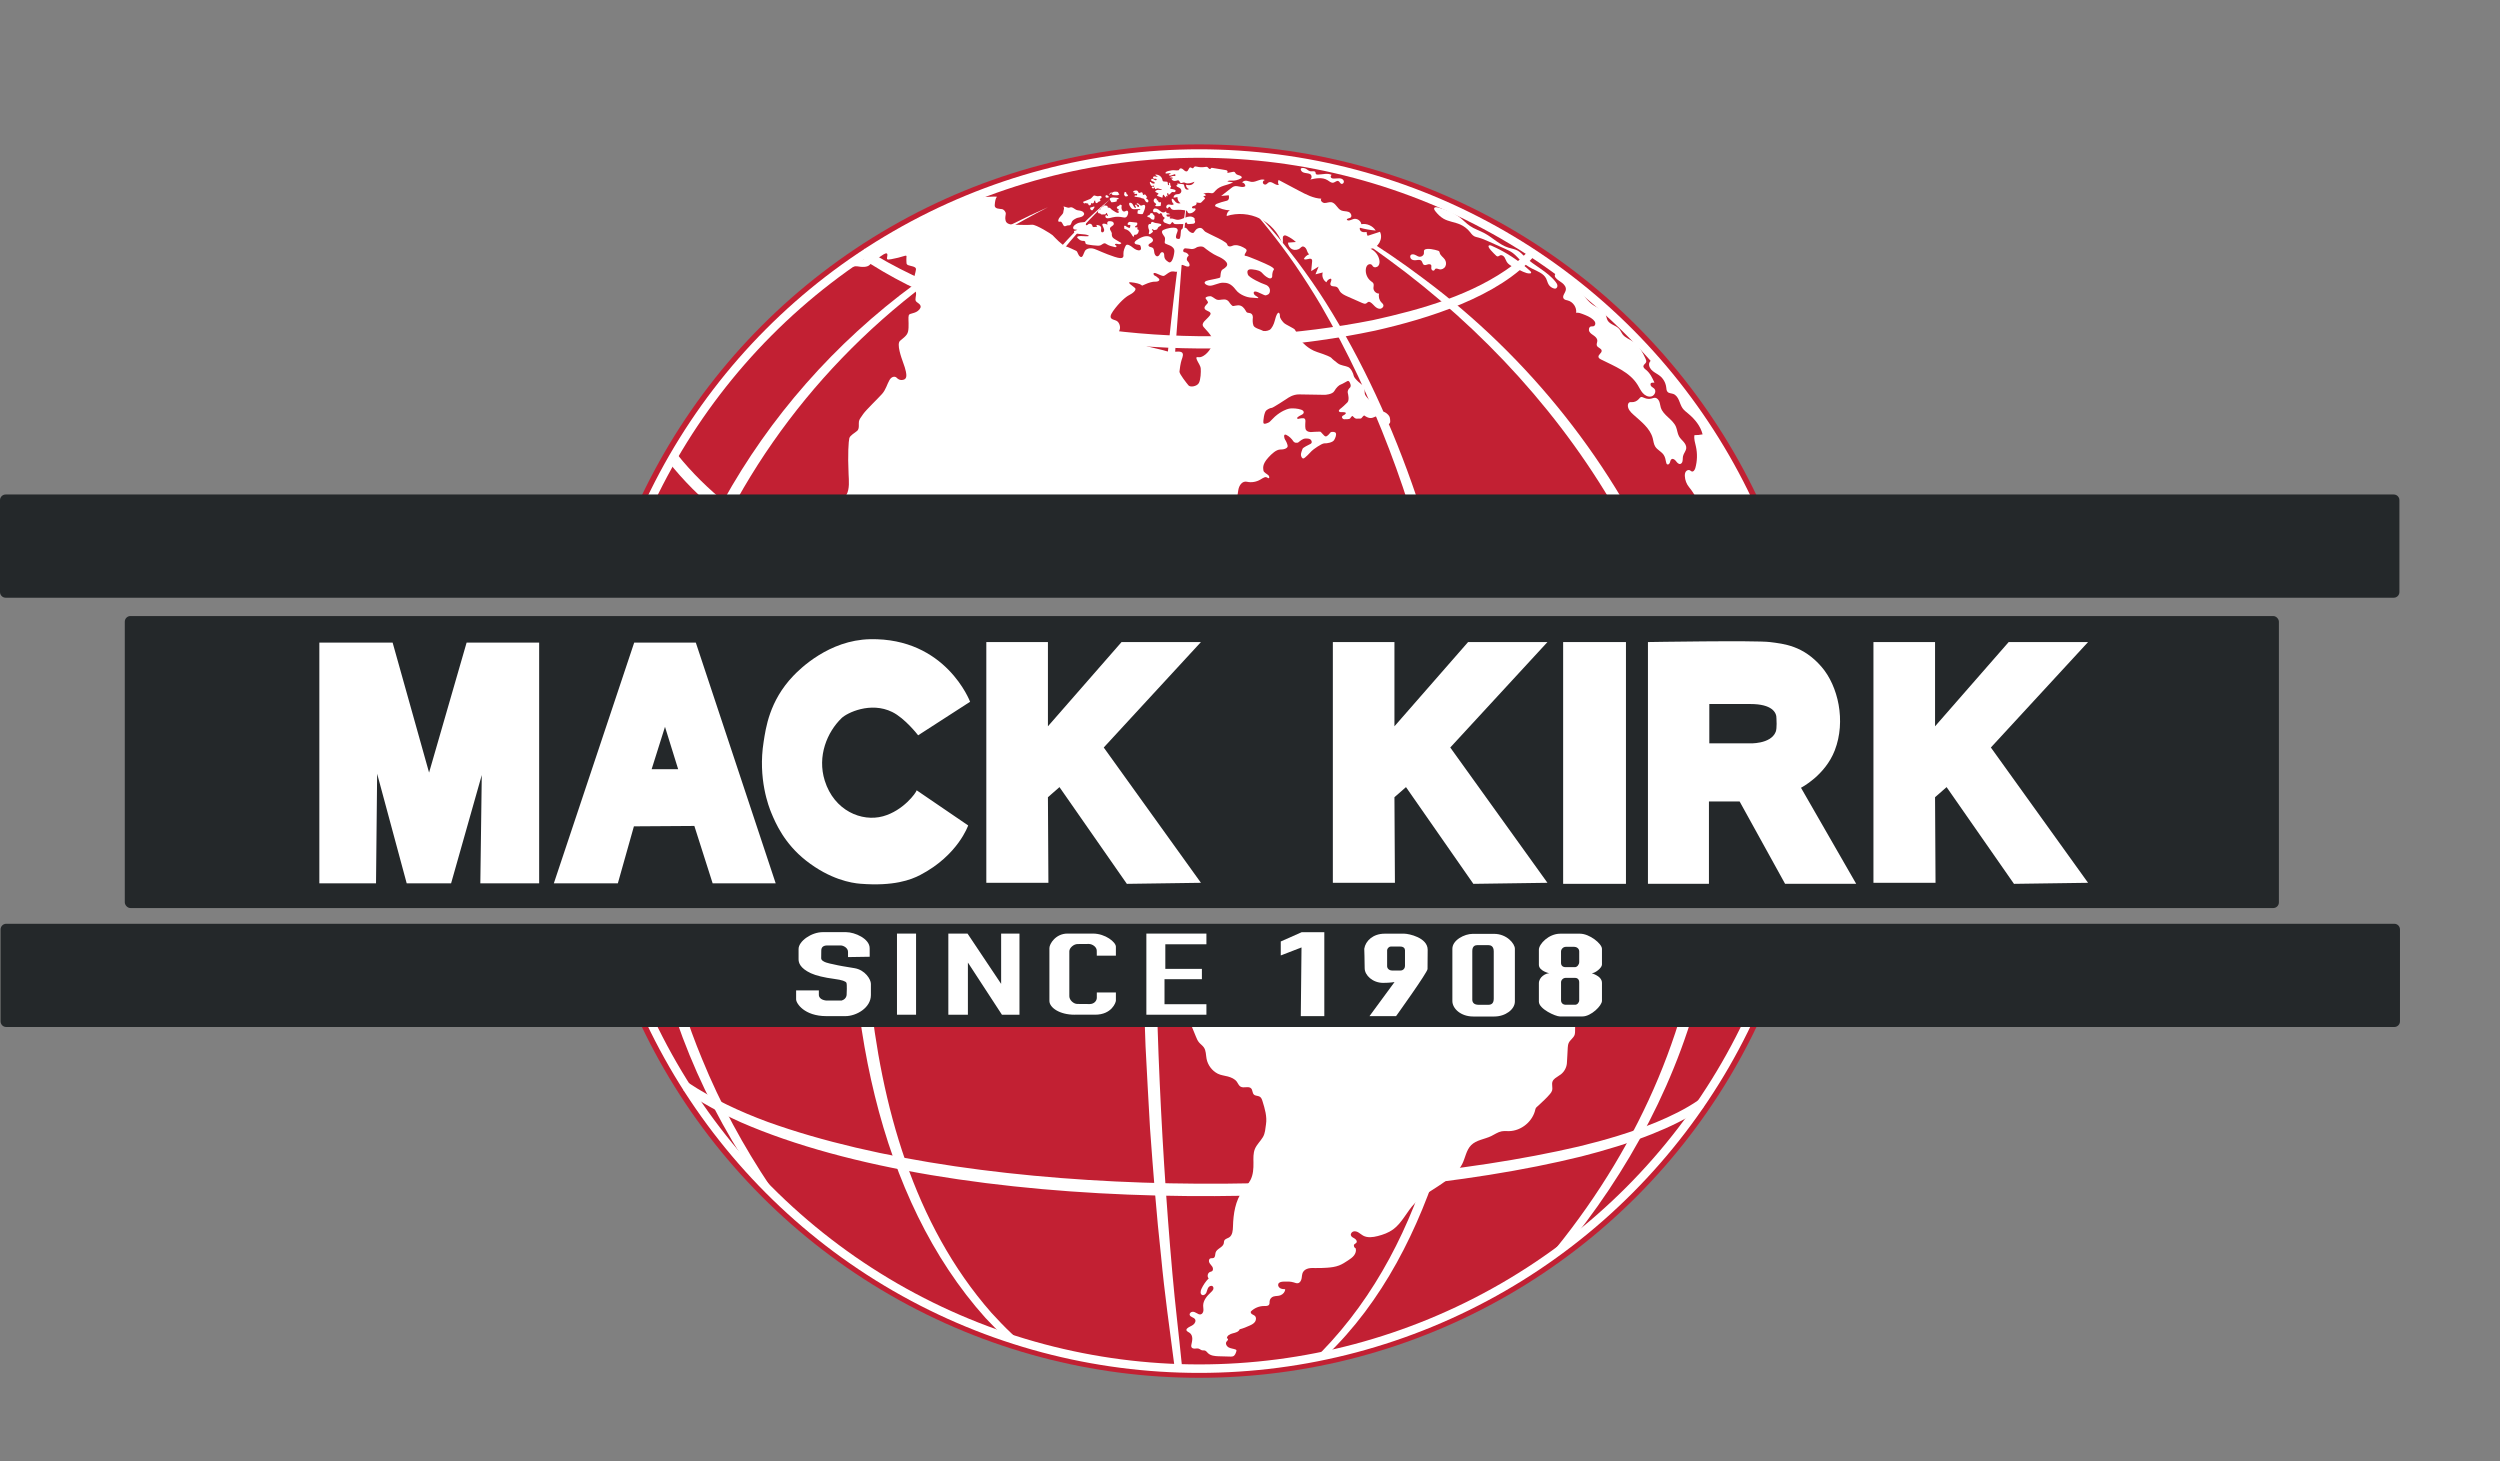 <?xml version="1.0" encoding="UTF-8"?>
<svg id="Layer_1" data-name="Layer 1" xmlns="http://www.w3.org/2000/svg" xmlns:xlink="http://www.w3.org/1999/xlink" viewBox="0 0 1768.52 1033.53">
  <rect x="0" y="0" width="1768.52" height="1033.53" fill="#808080" stroke="none"/>
  <defs>
    <style>
      .cls-1 {
        fill: #24282a;
      }

      .cls-2 {
        fill: #fff;
      }

      .cls-3, .cls-4 {
        fill: none;
      }

      .cls-4 {
        stroke: #fff;
        stroke-miterlimit: 10;
        stroke-width: 6px;
      }

      .cls-5 {
        clip-path: url(#clippath);
      }

      .cls-6 {
        fill: #c22033;
      }
    </style>
    <clipPath id="clippath">
      <path class="cls-3" d="M11.93,0v1033.53h1756.6V0H11.93ZM1392.69,684.61H303.66v-292.4h1089.03v292.4Z"/>
    </clipPath>
  </defs>
  <g class="cls-5">
    <g id="Globe">
      <ellipse class="cls-6" cx="848.32" cy="538.41" rx="436.92" ry="436.26"/>
      <circle class="cls-4" cx="848.32" cy="538.41" r="429.79"/>
      <path class="cls-2" d="M540.84,842.22c-175.79-246.94-72.33-575.39,200.76-695.77-22.94,11.8-45.15,24.89-66.3,39.61-6.83,4.66-14.21,10.06-20.79,15.12-169.46,127.83-240.34,349.36-157.88,547.92,12.89,31.64,29.33,61.81,48.35,90.27l-4.14,2.85h0Z"/>
      <path class="cls-2" d="M1100.51,883.28c123.02-152.14,142.13-344.33,46.42-515.72-40.36-72.51-97.83-135.09-164.73-184.02-22.38-16.47-45.89-31.29-70.24-44.71,33.4,16.23,65.24,35.79,94.89,58.17,149.84,111.27,242.56,305.47,198.29,491.65-16.52,73.03-52.85,140.66-100.59,197.91,0,0-4.03-3.29-4.03-3.29h0Z"/>
      <path class="cls-2" d="M716.2,947.51c-2.18,1.55-2.65,1.2-3.01.74l-1.27-1.19c-4.92-4.42-10.2-9.88-14.76-14.7-152.06-169.56-102.45-530.46,15.89-708.53,10.11-15.32,21.06-30.27,33.06-44.16,11.98-13.95,24.99-27.01,39.11-38.7-40.11,37.71-70.16,84.37-94.16,133.49-61.92,130.71-89.15,281.3-76.01,425.38,8.24,81.66,31.09,165.98,86.24,228.79,4.36,4.77,9.48,10.19,14.21,14.6,0,0,1.22,1.18,1.22,1.18.47.33.83.77-.52,3.11h0Z"/>
      <path class="cls-2" d="M830.78,966.16c-3.31-25.58-7.02-51.52-9.41-77.24-3.2-28.77-5.73-61.63-7.82-90.46-1.03-17.41-2.26-40.88-3.18-58.28-1.32-34.85-2.4-75.3-2.67-110.21-.57-129.51,5.37-259.49,19.22-388.27,2.03-20.06,5.06-44.32,7.55-64.36,1.35-10.16,3.96-28.65,5.33-38.51-12.08,146.05-21.36,292.77-22.58,439.34-.42,55.06.28,113.08,2.35,168.1,2.02,51.42,5.25,103.56,9.82,154.86,1.88,21.47,4.53,42.87,6.65,64.33,0,0-5.26.69-5.26.69h0Z"/>
      <path class="cls-2" d="M934.71,956.43c77.35-79.43,98.67-197.46,102.94-304.5,3.57-148.65-28.15-306.42-103.14-435.8-5.63-9.53-12.24-19.86-18.49-28.99-11.78-16.95-24.65-33.2-38.8-48.3,14.97,14.28,28.51,30.19,41,46.72,6.66,8.93,13.72,19.04,19.66,28.5,102.97,163.66,137.66,416.94,82.27,602.29-16.35,52.94-41.89,104.62-82.45,143.2,0,0-3-3.11-3-3.11h0Z"/>
      <path class="cls-2" d="M1085.82,180.51c-24.99,29.48-76.21,45.04-113.01,53.37-106.85,22.65-231.92,16.61-330.79-32.38-11.71-5.92-23.17-12.55-34.03-19.92,0,0,3.7-5.65,3.7-5.65,10.87,6.81,22.18,13.08,33.77,18.58,99.01,46.36,219.38,52.99,325.76,31.95,34.39-7.58,70.98-17.88,99.43-39.2,3.98-3.1,7.72-6.49,10.95-10.26l4.23,3.51h0Z"/>
      <path class="cls-2" d="M1205,783.41c-11.29,7.89-23.74,13.8-36.45,18.88-16.24,6.45-33.02,11.51-49.89,15.8-160.43,39.65-442.34,42.1-594.36-24.08-14.18-6.39-27.99-13.77-40.83-22.73l3.59-5.21c17.36,11.45,36.51,20.4,56.07,27.6,154.21,55.46,414.09,54.59,573.78,17.35,18.56-4.49,36.85-9.89,54.51-17.04,10.34-4.31,20.82-9.33,30.02-15.66,0,0,3.57,5.09,3.57,5.09h0Z"/>
      <path class="cls-2" d="M1241.62,358.22c-4.79,3.65-10.79,7.89-15.8,11.21-6.89,4.43-14.93,9.27-22.17,13.11-175.78,92.64-533.77,108.94-694.58-19.47-13.38-10.87-25.72-23.1-36.43-36.7l6.36-5c10.38,12.99,22.35,24.71,35.37,35.14,6.22,5.12,13.57,10.21,20.25,14.73,164.34,108.08,507.84,93.78,676.42-1.51,0,0,2.72-1.57,2.72-1.57l2.67-1.66,5.33-3.32,5.2-3.49c3.79-2.46,6.69-4.79,10.18-7.29,0,0,4.49,5.83,4.49,5.83h0Z"/>
      <path class="cls-2" d="M1278.81,580.94c-19.33,29.69-65.32,47.13-97.98,57.93-184.03,57.4-531.51,61.11-700.23-37.46-24.73-14.87-47.87-33.46-64.15-57.56,0,0,4.55-3.14,4.55-3.14,16.35,22.81,39.07,40.48,63.31,54.4,152.14,84.25,413.62,86.3,583.86,61.86,55.81-8.82,112.24-19.88,163.37-44.58,8.34-4.22,16.46-8.94,23.98-14.47,7.48-5.5,14.35-11.89,19.37-19.49l3.92,2.51h0Z"/>
      <g>
        <path class="cls-2" d="M782.4,139.73c.08.05.17.06.26.07.45.05.91.09,1.36-.08.18-.07.39-.23.38-.47,0-.16-.1-.28-.21-.36-.14-.11-.3-.19-.46-.22-.07-.17-.14-.34-.29-.36-.26-.35-.73-.32-1.09-.1-.15.09-.31.24-.35.45-.04.18.02.35.07.51.07.22.16.47.33.57Z"/>
        <path class="cls-2" d="M926.83,123.2c1.33.78,1.31,3.06-.03,3.82,4.11-.93,8.73-1.79,12.31.45,1.32.83,2.65,2.1,4.17,1.75,1.23-.28,2.33-1.63,3.5-1.14.89.37,1.15,1.63,2.06,1.96.9.33,1.9-.62,1.84-1.58-.05-.96-.86-1.74-1.77-2.05-.9-.32-1.89-.26-2.84-.21-.63.04-1.26.07-1.89.11-.88.05-1.86.06-2.5-.55s-.31-2.02.56-1.93c-2.94-1.64-6.56-.4-9.93-.31-.57.02-1.24-.07-1.5-.57-.17-.33-.09-.73-.22-1.07-.41-1.15-2.11-.61-3.32-.69-1.13-.07-2.07-.86-2.99-1.53-1.22-.9-5.22-1.67-3.85.99,1.15,2.23,4.65,1.52,6.39,2.55Z"/>
        <path class="cls-2" d="M998.63,183.52c1,.66,2.3.64,3.49.48,1.16-.16,2.52-.39,3.36.43.81.79.77,2.28,1.74,2.87.82.49,1.85.05,2.76-.24s2.18-.26,2.5.64c.1.27.08.58.06.87-.06.73-.12,1.5.22,2.14.34.64,1.28,1.02,1.82.54.29-.25.39-.67.66-.94.71-.73,1.9-.09,2.88.17,1.66.44,3.53-.5,4.33-2.02.8-1.52.58-3.47-.37-4.9-1.11-1.65-3.13-2.74-3.62-4.67-.09-.37-.13-.77-.37-1.07-.22-.27-.56-.4-.88-.5-1.86-.62-7.94-2.19-9.58-.51-.67.69-.08,2.19-.49,3.08-.54,1.15-1.77,1.87-3.04,1.72-.87-.1-1.65-.58-2.41-1.01-1.17-.65-2.8-1.14-3.71-.16-.81.88-.34,2.43.66,3.09Z"/>
        <path class="cls-2" d="M1021.13,154.7c3.63,2.08,8.01,2.43,11.84,4.11,2.57,1.13,4.87,2.87,6.66,5.03.94,1.13,1.77,2.41,3.04,3.16.94.56,2.04.77,3.09,1.04,2.6.67,5.07,1.78,7.53,2.87,3.72,1.66,7.44,3.33,11.16,4.99,1.96.88,3.94,1.76,5.67,3.04,1.97,1.46,3.55,3.37,5.3,5.08,2.51,2.45,5.39,4.51,8.53,6.08,3.67,1.84,8.01,3.32,9.84,6.99.64,1.29.91,2.76,1.62,4.01.81,1.43,2.21,2.52,3.79,2.95.4.11.82.18,1.22.08.9-.23,1.4-1.28,1.29-2.21s-.66-1.73-1.23-2.47c-5.8-7.46-15.08-11.31-21.88-17.87-1.6-1.55-3.1-3.27-5.06-4.33-2.02-1.09-4.35-1.39-6.54-2.08-6.23-1.97-10.96-7-16.7-10.11-3.4-1.84-7.17-3.01-10.37-5.17-2.67-1.8-4.85-4.23-7.4-6.2-4.34-3.34-9.71-5.4-14.96-6.83-2.83-.77-4.11.22-2.07,2.73,1.6,1.97,3.41,3.82,5.62,5.09Z"/>
        <path class="cls-2" d="M1055.27,173.89c-.54-.24-1.14-.48-1.72-.33-2.42.65,3.57,6,4.32,6.82.46.5,1.01,1.04,1.68,1,.62-.04,1.09-.54,1.67-.76,1.15-.43,2.42.39,3.09,1.42.67,1.03.98,2.25,1.63,3.29.98,1.55,2.63,2.52,4.24,3.38,2.4,1.29,4.85,2.48,7.35,3.56,1.53.66,3.15,1.3,4.81,1.16.24-.02.51-.07.67-.25.38-.41-.05-1.05-.47-1.43-8.04-7.39-17.3-13.45-27.28-17.86Z"/>
        <path class="cls-2" d="M750.2,156.78c1.01.07,1.4,1.6,2.04,2.57.88,1.35,1.85.37,2.79.15.93-.23,2.27.48,2.89-1.76.52-1.89,1.62-2.26,3.03-3.1,1.82-1.09,4.15-.54,5.6-2.36.2-.25.38-.57.39-.92,0-.34-.15-.63-.32-.89-.5-.79-1.1-.99-1.87-1.26-1.12-.39-2.42-.29-3.5-.8-1-.47-1.93-1.38-2.97-1.7-1.02-.32-1.65.36-2.7.24-.75-.09-3.58-1.25-3.25-.74.72,1.14.2,2,.04,2.79-.27,1.31.12,1.61-1.52,3.33-.7.73-1.15,1.29-1.74,2.17-.31.47-.68,1.63-.41,2.09.3.53.97.15,1.49.19Z"/>
        <path class="cls-2" d="M766.74,143.77c.06.07.12.15.2.17.13.04.27-.07.39-.14.78-.44,1.6.34,2.43.16,0,.44.18.86.46,1.1.35.3.85.29,1.21-.04.36-.33.55-.98.4-1.49.32.18.65.35,1.01.36.36.01.75-.18.94-.59.15-.32.16-.72.29-1.06s.54-.56.69-.26c.07.15.04.34.04.52-.02.82.71,1.45,1.31,1.12.41-.22.69-.77,1.1-.98.28-.15.6-.13.88-.28.28-.15.52-.61.35-.91-.15-.26-.56-.37-.44-.67.03-.09.11-.15.19-.19.37-.19.83-.26,1.02-.71.22-.5-.1-1.1-.51-1.25s-.85,0-1.28.1c-.73.15-1.47.1-2.17-.15-.55-.2-1.17-.5-1.67-.08-.81.67-1.54,1.9-2.44,2.26-1.58.64-3.17,1.28-4.75,1.93-.07.03-.15.06-.18.15-.06.13.03.28.11.38.15.18.29.37.44.55Z"/>
        <path class="cls-2" d="M772.35,148.78c.15.03.3.03.44-.06.12-.08.21-.22.29-.35.23-.36,1.68-1.95.99-2.24-.13-.05-.27-.03-.4,0-.47.12-.91.42-1.38.47-.19.02-.38,0-.57.05-.19.04-.38.16-.48.38-.11.27-.05.59.06.84.22.48.6.82,1.03.91Z"/>
        <path class="cls-2" d="M778.48,146.71c-.17.1-.15.42-.05.6.71,1.34-.72.5-1.23,1.12-.29.34-.44.84-.47,1.32-.02.33.01.68.19.91.39.51,1.18.09,1.6.55.11.12.18.29.3.39.13.1.29.11.45.11.77.02,1.54,0,2.32-.04.13,0,.26-.02.37-.09.2-.13.31-.43.45-.66.14-.23.42-.41.57-.22.27.63.55,1.26.82,1.9-.1.26-.4.25-.58.09s-.3-.41-.51-.49c-.33-.14-.72.25-.78.7-.07.45.13.89.41,1.14.28.24.64.32.98.35,1.27.11,2.56-.37,3.84-.66,2.38-.55,4.8-.49,7.13,0,.76.16,1.58.35,2.3-.11.64-.4,1.07-1.25,1.32-2.11.25-.84.29-1.96-.29-2.36-.66-.46-1.47.37-2.24.5-.79.12-1.52-.57-1.82-1.48-.3-.91-.24-2-.03-3-.47.02-.94-.21-1.26-.63-.04.47-.39.83-.74,1.01-.35.18-.73.26-1.05.53s-.55.83-.36,1.22c.15.31.47.37.75.46.28.09.58.36.53.73-.07.47-.57.54-.93.49.21.56.77.82,1.24.58.02.36-.19.72-.46.89-.26.16-.56.17-.84.12-.59-.11-1.13-.45-1.66-.78-.54-.34-1.08-.68-1.63-1.02-.32-.2-.64-.4-.92-.68-.23-.23-.43-.51-.67-.72-.44-.39-1-.54-1.55-.49-.11.01-.22.03-.31-.05-.16-.14-.09-.48-.14-.73-.08-.44-.51-.56-.86-.6-.75-.09-1.5-.18-2.25-.27.2.05.32.35.24.6-.07.25-.33.39-.51.29-.07-.04-.13-.11-.21-.11-.14.02-.19.26-.26.43-.21.53-.8.44-1.22.26Z"/>
        <path class="cls-2" d="M790.22,141.03c.24-.09.5,0,.74-.1.24-.09.46-.5.29-.72-.06-.08-.16-.11-.26-.13-.71-.14-6.02-1.14-5.95.84,0,.18.09.34.17.48.26.46.51.92.77,1.37.05.09.1.18.17.24.11.1.26.1.4.1,1.02-.02,2.04-.27,3.05-.52.12-.03.25-.07.33-.18.2-.27.03-.67.04-1.03,0-.07.01-.14.04-.2.04-.08.12-.13.19-.15Z"/>
        <path class="cls-2" d="M786.45,136.86c-.03.4.18.75.44.93.26.18.57.22.87.25.67.07,1.34.1,2.02.11.78,0,1.68-.1,2.18-.92-.29.1-.54-.2-.69-.51s-.25-.69-.49-.88c-.15-.12-.34-.15-.53-.17-1.19-.16-2.5-.28-3.51.66-.02.02-.58-.14-.68-.12-.25.04-.5.17-.71.38-.31.3-.69.78-.95,1.14.36.09.71-.26,1-.53.31-.29.73-.55,1.04-.32Z"/>
        <path class="cls-2" d="M802.1,136.17c.34.07.7.08,1.05.03-.33.23-.69.5-.83.95.64.27,1.39-.21,2.04.02.03.01.06.02.08.06.02.04.01.1,0,.15-.06.31-.11.63-.17.94-.54.02-1.14-.25-1.59.19-.06.06-.12.14-.13.23-.05.27.22.41.42.44,1.06.16,2.12.32,3.17.49.28.04.56.09.82.21.19.09.36.23.54.31.56.26,1.25.09,1.75.5.25.21.42.54.6.86.4.74.89,1.49,1.6,1.61.25.04.53-.01.73-.24.28-.33.29-.91.1-1.3-.19-.39-.52-.61-.86-.76-.17-.08-.36-.15-.48-.33-.12-.17-.15-.49,0-.65.17-.19.49-.13.55-.4.03-.14-.04-.27-.12-.34s-.19-.11-.28-.18c-.24-.19-.32-.58-.48-.87-.31-.55-.98-.69-1.46-.3-.05.04-.11.09-.17.12-.21.1-.42-.13-.5-.39-.08-.26-.08-.56-.16-.82-.1-.35-.35-.61-.64-.67-.37-.08-.75.14-1.12.3-.37.16-.81.26-1.09-.04-.18-.19-.26-.49-.39-.75-.5-1.02-1.37-.83-2.2-.71-.34.05-.69.1-.98.35-.16.14-.31.37-.27.6.04.26.27.36.47.4Z"/>
        <path class="cls-2" d="M795.74,138.61c.09.1.19.2.3.26.13.06.27.08.41.08.26,0,.52-.02.78-.08.16-.03.32-.08.46-.2s.24-.33.23-.53c-.02-.26-.22-.41-.4-.5s-.39-.15-.51-.35c-.14-.22-.12-.55-.2-.82-.1-.32-.33-.53-.58-.62-.22-.08-.6-.21-.72.14-.05.15-.01.37-.06.54-.05.18-.14.34-.19.52-.08.3-.04.62.06.89.1.27.26.49.43.68Z"/>
        <path class="cls-2" d="M799.22,145.67c.48.86,1.03,1.73,1.82,2.09.33.15.68.2,1.03.22,1.52.11,3.09-.21,4.59.05.03.16-.05.34-.16.44-.11.1-.24.14-.37.16-.27.05-.53.07-.8.05-.09,0-.18-.02-.26.03-.18.1-.24.4-.26.64l-.14,1.29c-.01.12-.02.24.02.34.05.1.15.14.24.16.89.26,1.82.38,2.75.36.29,0,.61-.05.81-.32.08-.1.13-.23.18-.36.12-.3.25-.61.37-.91.37-.91.74-1.83.96-2.8.16-.69.2-1.54-.21-1.96-.34-.35-.86-.27-1.3-.09-.44.18-.89.44-1.34.38-.55-.07-.96-.6-1.39-1.04s-.99-.81-1.51-.53c-.04.02-.08.05-.11.09-.13.16-.07.45.07.57.14.12.32.12.5.15.2.03.4.11.58.22.16.1.32.23.42.43s.13.46.06.69c-.11.31-.4.46-.65.41-.25-.05-.45-.26-.62-.5-.16-.24-.29-.51-.46-.74-.15-.21-.35-.39-.58-.4-.23-.01-.49.2-.52.49-.03.24.09.46.23.62s.29.29.38.5c.05.12.07.26.02.39-.03.08-.09.14-.16.18-.19.12-.42.1-.6-.01-.18-.11-.33-.3-.46-.49-.19-.27-.37-.56-.53-.87-.27-.52-.5-1.1-.86-1.52-.57-.68-2.56-1.32-2.17.57.08.39.26.71.44,1.03Z"/>
        <path class="cls-2" d="M817.84,140.42c-.63-.19-1.19,0-1.58.78-.3.6-.11,1.43.24,1.86.33.4.76.62,1.13.97.18.17.35.51.19.74-.14.2-.43.14-.54.37-.06.11-.04.26,0,.37.13.28.43.33.69.34.94.04,1.88,0,2.83-.11.09-.01.19-.03.25-.13.03-.05.04-.11.04-.17.08-.6.16-1.19.23-1.79.02-.16.04-.34-.05-.45-.06-.07-.14-.09-.23-.1-.32-.02-.64.06-.95.01-.31-.04-.64-.25-.72-.64-.03-.14-.02-.28-.06-.41-.08-.32-.41-.47-.65-.3-.03.03-.07.06-.11.07-.14.05-.24-.16-.24-.35,0-.18.06-.37.03-.55-.05-.3-.3-.43-.53-.5Z"/>
        <path class="cls-2" d="M789.18,172.51c.72-.16,1.44.12,2.16.21.72.1,1.6-.08,1.92-.78-1.48-.89-2.96-1.77-4.44-2.66-.61-.37-1.24-.75-1.69-1.33-.38-.5-.61-1.14-.63-1.79-.01-.39.05-.79,0-1.17-.19-1.29-1.6-2.31-1.25-3.57.37-1.32,2.39-1.54,2.65-2.88.14-.73-.36-1.45-.99-1.76s-1.36-.31-2.06-.31c-.37,0-.77.01-1.09.24-.66.47-.53,1.51-.32,2.32-.85-.59-1.89-.87-2.91-.79-.18.01-.38.05-.52.17-.36.3-.19.9,0,1.34.18.39.35.78.53,1.16.33.72.66,1.5.51,2.29-.15.79-1.02,1.47-1.67,1.07-.46-.29-.57-.95-.52-1.52.05-.57.21-1.15.1-1.71-.14-.72-.71-1.27-1.35-1.55-.64-.28-1.34-.34-2.04-.39.1.48.29.93.57,1.31-.71.06-1.41.12-2.12.19-.34.03-.72.05-.97-.19-.24-.23-.27-.61-.38-.93-.34-1.08-1.73-1.59-2.65-.99-.3.2-.55.49-.86.68-.31.19-.74.24-.99-.02-.24-.62.43-1.47-.02-1.93-.12-.13-.3-.18-.47-.21l-3.47.38c-1.42.23-2.79.86-3.93,1.8-.43.36-.85.78-1.04,1.32s-.1,1.23.34,1.56c.25.19.58.24.89.28,1.02.14,2.04.28,3.06.42-.31.62-1.12.69-1.76.53-.39-.1-.77-.25-1.17-.22-.4.03-.82.32-.86.74-.04.5.45.84.89,1.02,2.92,1.18,6.31.44,9.23,1.62.14.06.3.15.31.3.01.22-.25.32-.46.34-2.29.23-4.61-.39-6.88.04-.42.08-.95.39-.84.82.04.14.15.25.25.35.97.95,2.04,1.96,3.36,2.06.4.03.8-.02,1.2.05.39.07.8.3.92.7.08.26.04.54.1.8.17.72,1,.96,1.7,1.07,2.28.37,4.56.73,6.87.8.72.02,1.46.01,2.13-.27,1.09-.46,2.04-1.62,3.18-1.38.41.09.76.35,1.12.58,1.71,1.12,3.74,1.59,5.72,2.03.27.06.56.12.83.04.27-.08.51-.36.47-.65-.05-.33-.4-.48-.68-.63-.28-.15-.55-.51-.37-.78.08-.12.23-.18.36-.21Z"/>
        <path class="cls-2" d="M797.86,158.98c.19.18.46.13.71.11.28-.03.55-.01.82.04.08.01.17.04.21.12.06.1.04.23.02.36-.09.52-.18,1.05-.27,1.57-.81.03-1.61-.24-2.29-.75-.42-.31-.82-.73-1.32-.74-.16,0-.35.05-.45.23-.11.19-.08.43-.06.65.06.47.12.94.18,1.4,2.03.27,3.9,1.65,5.06,3.74.42.76.84,1.68,1.57,1.8.29-.35.09-1.09.42-1.37.16-.14.37-.09.56-.06.69.1,1.42-.32,1.9-1.02.48-.7.71-1.64.67-2.54-.34.19-.76.03-.93-.36-.18-.39-.1-.96.18-1.28l-1.91-.12c-.09-.3.11-.66.35-.83.23-.17.5-.23.73-.4.48-.36.69-1.22.44-1.82-.03-.08-.07-.15-.13-.19-.06-.04-.12-.05-.19-.05-1.54-.17-3.09-.33-4.63-.51-.44-.05-.78,0-1.17.34-.38.33-.98,1.2-.45,1.69Z"/>
        <path class="cls-2" d="M815.13,162.15c.21-.08.42.03.6.17.18.14.34.32.54.4.16.06.33.05.5.03.42-.04.84-.14,1.25-.29.21-.08.43-.17.59-.36.24-.27.34-.68.52-1,.41-.71,1.14-.91,1.76-1.29.2-.12.39-.27.5-.51.11-.24.1-.59-.07-.73-.05-.04-.12-.06-.18-.08-.81-.26-1.63-.45-2.46-.57-.82-.12-1.66-.17-2.42-.54-.34-.17-.68-.4-1.05-.43-.37-.03-.82.24-.91.72-.17.85-.22.78-.88.78-.32,0-.66.07-.89.41-.59.83-.19,2.49.11,3.3.14.39.33.77.34,1.21.01.55-.26,1.07-.32,1.62-.02.19-.01.41.1.54.05.06.12.09.2.11.34.09.7-.12,1.02-.34.37-.25.73-.52,1.08-.82.19-.16.38-.33.49-.59.11-.25.11-.6-.06-.76-.18-.17-.48-.09-.61-.32-.12-.22.05-.57.26-.65Z"/>
        <path class="cls-2" d="M811.65,153.15c.07.4.48.44.8.47.4.04.79.22,1.11.51.3.27.55.64.88.87.34.24.75.3,1.15.37.27.04.59.07.8-.18.16-.19.22-.48.26-.74.07-.42.14-.85.12-1.28-.02-.42-.16-.85-.43-1.07-.19-.15-.43-.21-.57-.43-.11-.17-.14-.42-.26-.6-.14-.21-.38-.26-.61-.3-.36-.06-.8-.08-1.12.24-.27.26-.34.73-.59,1.01-.25.27-.6.25-.91.33-.31.08-.68.4-.61.8Z"/>
        <path class="cls-2" d="M822.99,155.42c-.26.46-.11,1.16.22,1.56s.77.57,1.19.72c.7.26,1.39.51,2.09.77.53.2,1.13.38,1.59,0,.51-.42.8-1.46,1.39-1.32.35.08.54.56.81.87.45.52,1.11.54,1.71.53,1.7-.02,3.39-.04,5.09-.06.31,0,.64-.01.91-.2.25-.17.42-.48.65-.71s.55-.36.78-.15c.19.17.25.51.4.73.25.37.69.38,1.07.35.91-.06,1.81-.13,2.72-.19.44-.03.9-.07,1.28-.35.38-.28.65-.9.5-1.44-.1-.37-.39-.69-.34-1.07.02-.13.07-.25.09-.38.07-.44-.24-.81-.54-1.04-1.81-1.36-4.07-.92-6.06-.15-1.99.76-4,1.82-6.07,1.55-1.44-.19-2.83-1.02-4.27-.88-.19.02-.38.05-.56-.06-.17-.1-.29-.4-.18-.6.14-.25.58-.31.47-.59-.37-.17-.78-.11-1.17-.07-.39.04-.81.06-1.15-.19-.35-.25-.57-.85-.37-1.29.79-.02,1.58-.07,2.37-.15-.21-.45-.65-.62-1.05-.67-.4-.05-.82-.04-1.18-.28-.36-.24-.61-.88-.38-1.31-.73.65-1.63,1.08-2.52.9-1.16-.23-2.06-1.41-3.12-2.09-.82-.52-2.32-1.1-3.15-.36-.57.51-.84,1.76-.06,2.18.67.36,1.42-.08,2.1.17.64.23,1.14,1.01,1.8,1.12.17.03.35,0,.49-.11.12-.1.21-.25.33-.34.35-.27.81.04,1.05.48s.33.97.56,1.42c.22.44.57.78.95.94.11.04.22.08.31.18.2.24.07.7-.13.93-.21.23-.48.36-.65.65Z"/>
        <path class="cls-2" d="M814.44,131.38c.44.31,1.01.05,1.53-.05.2-.04.44-.02.51.21.09.27-.16.58-.39.61s-.45-.1-.67-.14c-.23-.05-.51.03-.61.31-.13.39.21.71.5.86.26.14.6.26.83,0,.16-.19.24-.56.45-.59.16-.02.27.18.31.37.04.19.04.41.13.58.14.26.44.27.68.17.24-.1.46-.3.71-.39.33-.13.68-.06,1.02.02.91.21,1.81.5,2.7.84-.78.5-1.65.1-2.5.06-.72-.04-1.45.21-2.09.7-.14.11-.3.27-.3.48,0,.2.14.33.27.42.43.32.9.55,1.39.69.28.08.63.25.58.62-.04.3-.31.44-.53.54-.22.1-.49.34-.44.63.04.2.21.29.37.35,1.09.41,2.19.8,3.29,1.18.29-.27.27-.8.31-1.24.04-.44.34-.99.64-.83.11.06.17.19.24.31.4.73.96,1.32,1.6,1.68.03-.46,0-.92-.07-1.36.3.19.59.38.89.57.16-.38.16-.85,0-1.2-.08-.18-.2-.34-.2-.56,0-.37.36-.57.65-.66.31.01.12.74.34,1,.06.07.15.1.24.11.9.07,1.46-1.5,2.35-1.79.34-.11.68-.03,1.01.03.33.06.7.09,1.01-.12s.54-.73.38-1.11c-.11-.25-.34-.36-.55-.44-.81-.31-1.64-.51-2.49-.61-.2-.02-.41-.05-.57-.19-.16-.15-.23-.47-.1-.67.09-.14.24-.18.36-.28.23-.2.29-.68.11-.93-.16-.22-.46-.28-.53-.57-.05-.19.02-.4.05-.6.08-.65-.41-1.26-.91-1.12-.29.39.24,1.01.04,1.48-.14.33-.55.28-.71,0-.16-.28-.16-.68-.17-1.04,0-.36-.05-.77-.26-.98-.16-.17-.39-.19-.61-.21-.59-.04-1.19-.09-1.78-.13-.28-.02-.57-.05-.79-.26-.28-.28-.34-.78-.45-1.22-.3-1.22-1.08-2.14-1.97-2.68-.89-.54-1.9-.73-2.91-.83.01.49.38.79.72.97s.74.32.92.73l-2.02-.28c-.25-.04-.51-.07-.76.02-.25.09-.49.34-.55.66-.08.46.25.85.59.94.34.09.71,0,1.07-.02.36,0,.75.12.91.52.03.08.05.19.02.27-.03.07-.08.11-.13.15-.46.3-1.01.15-1.45-.12-.45-.26-.87-.63-1.36-.74-.34-.08-.79.04-.93.47-.13.39.06.82.33,1.02.27.2.6.23.9.32.41.12.79.36,1.11.68.1.1.2.23.2.39,0,.3-.31.46-.54.48-.77.07-1.54-.25-2.11-.87-.26-.29-.8-.59-.85.12-.03.51.37,1.26.57,1.66.12.25.27.49.47.63Z"/>
        <path class="cls-2" d="M825.15,122.72c.8-.06,1.6-.13,2.4-.19.14-.01.29-.02.4.07.12.09.17.33.06.46-.07.09-.17.1-.27.11-.21.02-.43.09-.63.19-.14.07-.29.2-.29.38,0,.17.13.28.25.33.37.18.78.21,1.18.1,1.06-.3,1.94-.67,3-1,.27.34.32.94.12,1.39-1.35-.29-2.81.04-4.06.91.91-.1,1.81.05,2.65.43-.38.41-.94.52-1.36.26.38,1.66,2.05,2.14,3.4,1.72.66-.21,1.4-.55,1.96-.11.48.38.63,1.22,1.13,1.57.72.5,1.65-.33,2.48-.27.36.02.69.21,1.02.35,2.02.84,4.3-.01,6.41-.86-.53,1.3-1.64,2.09-2.74,2.33-1.1.24-2.2.02-3.28-.2,0,1.51.93,2.84,2.08,3.01-.63.63-1.53.6-2.16.09-.63-.51-1.01-1.41-1.18-2.36-.06-.34-.11-.72-.32-.93-.15-.15-.35-.18-.54-.21-1.37-.2-2.74-.36-4.11-.48.16.32.22.72.18,1.12-.21,0-.43.02-.64.03-.25.47.18.99.57,1.18.68.34,1.41.56,2,1.09.59.53,1.02,1.51.77,2.44-.25.95-1.09,1.46-1.85,1.61-.76.15-1.54.07-2.27.38s-1.44,1.24-1.31,2.19c.91-.07,1.82-.22,2.72-.47-.03,1.9.88,3.69,2.23,4.36-1.33.46-2.78.03-3.75-1.1-.76-.89-1.48-2.29-2.52-1.97-.13,1.51.48,3.01,1.49,3.68-.5.57-1.22.65-1.86.55-.64-.09-1.26-.33-1.91-.26-.65.07-1.35.55-1.55,1.36-.19.81.47,1.75,1.05,1.34.34-.24.52-.81.88-.99.6-.3,1.02.62,1.43,1.19.81,1.1,2.2,1,3.42.92,2.43-.18,4.85-.02,7.22.47.23.05.47.1.64.29.22.24.29.64.46.94.34.65,1.03.8,1.66.76,1.31-.09,2.63-.84,3.6-2.06.18-.23.36-.5.36-.81,0-.72-.8-.77-1.36-.64s-1.37-.19-1.17-.89c.06-.21.21-.37.37-.48.6-.44,1.33-.42,1.97-.76s1.19-1.43.76-2.06c.73.1,1.46.2,2.18.3.24.03.48.06.71,0,.35-.1.65-.4.93-.69.68-.69,1.36-1.39,2.03-2.08.11-.11.22-.23.27-.39.23-.75-.91-.73-1.23-1.37.55-.31,1.14-.52,1.73-.6.03-1.04-1.02-1.35-1.82-1.36,1.63-.57,3.33-.74,4.96-.47.62.1,1.26.26,1.87.02.74-.28,1.31-1.08,1.91-1.75,3.42-3.81,8.33-3.59,12.45-5.83-1.36-.2-2.73-.41-4.09-.61.84-.82,1.96-.67,2.98-.61,2.25.13,4.56-.42,6.69-1.59.17-.09.35-.21.45-.42.21-.46-.14-.97-.49-1.19-1.22-.78-2.86-.6-3.78-1.88-.25-.36-.44-.81-.77-1.04-.35-.23-.78-.16-1.19-.08-1.35.27-2.7.54-4.06.81.43-.26.44-1.1.13-1.51s-.79-.5-1.24-.58c-3.16-.52-6.31-1.04-9.47-1.55-.23-.04-.49-.07-.7.1-.17.13-.27.36-.42.52-.36.36-.86.19-1.2-.13-.34-.32-.6-.77-.98-1.01-.53-.34-1.18-.21-1.79-.11-1.93.32-3.88.24-5.75-.23-.63-.16-1.35-.33-1.88.21-.26.26-.43.67-.72.86-.69.43-1.35-.65-2.09-.53-.92.15-1.17,1.87-1.96,2.55-.93.79-2.03-.15-2.86-.96-.83-.81-2.17-1.42-2.85-.29-.11.18-.18.38-.32.53-.18.2-.43.23-.66.25-1.6.16-3.11-.32-4.7.03-.58.12-1.16.25-1.74.37-.72.15-1.47.32-2.09.87-.17.15-.35.39-.31.64.04.33.38.38.65.36Z"/>
        <path class="cls-2" d="M880.89,131.73c-2.16,1.53-5.21-.67-7.75.06-.85.24-1.56.8-2.26,1.34-2.34,1.83-4.69,3.66-7.03,5.49,1.66-.17,3.72-.31,5.38-.48.23,1.16.39,2.55-.48,3.35-.46.43-1.12.58-1.74.73-2.03.48-4.02,1.09-5.96,1.84-.41.16-.83.33-1.13.65-.3.32-.46.82-.25,1.2,3.31,1.47,6.74,2.93,10.36,2.79-1.44.81-2.36,2.46-2.27,4.11,7.69-2.42,16.31-1.75,23.54,1.82,7.23,3.58,12.99,10.02,15.73,17.6,1.34-1.53-.52-4.81,1.35-5.6.64-.27,1.38,0,2.01.3,2.32,1.09,4.48,2.54,6.37,4.27-1.86.15-3.72.29-5.59.44,0,1.98,1.23,3.91,3.04,4.72,1.8.81,4.07.46,5.55-.85.42-.38.8-.83,1.33-1.04,1.26-.48,2.54.71,3.1,1.94.56,1.22.85,2.67,1.91,3.5-1.62.56-2.99,1.77-3.76,3.3,1.63,1.25,4.78-1.36,5.73.47.21.41.17.89.13,1.35-.21,2.25-.43,4.5-.64,6.76,1.75-1.07,3.5-2.15,5.25-3.22-.74,1.83-1.48,3.66-2.22,5.49,1.71-.44,3.43-.87,5.14-1.31-.84,2.53.3,5.58,2.6,6.94.5-1.31,1.7-2.32,3.07-2.59,1.29.82-.69,2.82-.23,4.28.52,1.63,3.07.85,4.56,1.69,1.01.57,1.37,1.81,1.98,2.8,1.17,1.89,3.32,2.89,5.35,3.79,3.53,1.56,7.06,3.12,10.59,4.68.85.38,1.83.75,2.68.37.71-.32,1.18-1.13,1.96-1.21.39-.04.78.13,1.12.33,1.21.71,2.1,1.84,3.11,2.81,1.01.97,2.28,1.83,3.68,1.79s2.79-1.4,2.39-2.74c-.22-.74-.88-1.25-1.41-1.82-1.53-1.61-2.15-4.03-1.58-6.18-2.09.05-4.02-1.84-4.02-3.93,0-1.09.45-2.24-.02-3.22-.33-.71-1.05-1.13-1.67-1.6-2.61-1.95-4.06-5.35-3.67-8.58.13-1.08.49-2.19,1.31-2.9s2.2-.85,2.95-.07c.29.3.47.7.75,1.02.97,1.11,2.95.75,3.86-.42s.95-2.8.65-4.25c-.69-3.36-3.06-6.33-6.19-7.74,5.39-.46,9.13-7.22,6.65-12.03-2.91.95-5.83,1.9-8.74,2.85-.46-.82-.7-1.76-.68-2.7-1.14.13-2.35.26-3.4-.21s-1.83-1.75-1.34-2.79c3.65.99,7.38,1.65,11.15,1.96-2.08-3.34-6.3-5.2-10.17-4.49-.33-2.47-3.08-4.31-5.49-3.67-1.63.43-3.5,1.73-4.74.59-.18-1.01,1.47-.99,2.39-1.45,1.62-.81.56-3.49-1.13-4.14-1.69-.65-3.66-.33-5.3-1.09-2.77-1.28-3.87-5.25-6.87-5.78-1.59-.28-3.18.55-4.79.55-1.62,0-3.41-1.81-2.37-3.05-5.57-.25-10.71-2.92-15.64-5.53-4.86-2.58-9.72-5.15-14.58-7.73-.58,1.08-.52,2.46.15,3.49-2.44.67-4.82-2.87-7.1-1.78-.8.39-1.31,1.28-2.16,1.53-.87.25-1.89-.39-2.03-1.28-.15-.89.61-1.83,1.51-1.87-2.83-1.49-6.08,1.49-9.27,1.3-1.24-.07-2.39-.63-3.62-.81-1.22-.19-2.7.15-3.21,1.27,1.26.08,2.32,1.36,2.15,2.62Z"/>
        <path class="cls-2" d="M1158.43,272.18c1.21,1.96,2.14,4.11,3.66,5.84,1.52,1.73,3.86,2.99,6.09,2.42,2.23-.57,3.69-3.59,2.2-5.34-.6-.71-1.51-1.07-2.17-1.72-.66-.65-.95-1.89-.2-2.43.65-.47,1.59-.07,2.35-.31-1.49-3.29-3.08-6.7-5.89-8.96-.94-.75-2.13-1.66-1.89-2.83.21-1.06,1.48-1.58,1.88-2.58.35-.88-.06-1.86-.47-2.72-2.06-4.33-4.29-8.86-8.22-11.61-2.68-1.87-6.08-2.87-8.01-5.51-.86-1.18-1.36-2.6-2.3-3.71-2.23-2.62-6.52-3.05-8.21-6.04-.75-1.33-.83-2.94-1.46-4.33-1.45-3.17-5.25-4.34-8.21-6.18-4.35-2.7-7.2-7.2-10.18-11.36-2.55-3.57-5.36-6.77-9.21-8.96-1.42-.81-8.37-4.55-8.33-.77,0,.5.27.96.57,1.35,1.2,1.57,3.04,2.48,4.61,3.68s2.98,3.02,2.64,4.97c-.38,2.19-2.82,4.36-1.53,6.16.65.91,1.91,1.04,2.99,1.33,3.69.98,6.33,4.92,5.85,8.7,1.58-.27,3.17.32,4.66.9,2.59,1,5.24,2.04,7.31,3.9.71.64,1.37,1.43,1.55,2.38.17.95-.29,2.06-1.21,2.34-.59.18-1.24,0-1.84.14-1.43.34-1.82,2.35-1.11,3.64.7,1.29,2.05,2.05,3.25,2.91,1.19.86,2.36,2.04,2.37,3.51,0,1.18-.75,2.37-.34,3.47.6,1.59,3.23,1.89,3.4,3.58.17,1.74-2.58,2.81-2.24,4.52.16.83,1,1.32,1.75,1.7,9.52,4.78,20.3,8.87,25.89,17.93Z"/>
        <path class="cls-2" d="M1190.97,312.53c-1.09-1.25-2.37-2.36-3.19-3.81-1.17-2.06-1.26-4.56-2.17-6.75-2.24-5.4-8.99-8.05-10.75-13.63-.43-1.37-.52-2.85-1.03-4.2-.51-1.35-1.61-2.64-3.04-2.73-.82-.05-1.61.29-2.41.51-1.68.45-3.52.3-5.11-.42-2.5-1.13-2.57-.8-4.16.96-1.18,1.3-2.96,2.09-4.73,2.02-.52-.02-1.06-.1-1.55.08-.84.31-1.23,1.29-1.27,2.18-.11,2.58,1.87,4.74,3.79,6.47,5.48,4.95,11.95,9.72,13.82,16.87.51,1.96.67,4.08,1.73,5.8,1.48,2.4,4.43,3.57,6,5.91,1.03,1.54,1.37,3.42,1.72,5.24.12.59.3,1.27.86,1.5.81.34,1.6-.57,1.86-1.41.26-.84.39-1.84,1.15-2.3,1.11-.67,2.43.44,3.2,1.48.77,1.04,1.88,2.27,3.1,1.86.29-.1.55-.29.76-.52,1.15-1.26.67-3.24,1.02-4.91.43-2.04,2.16-3.69,2.3-5.77.11-1.65-.83-3.2-1.92-4.45Z"/>
        <path class="cls-2" d="M1245.68,384.1c.99-1.43,1.98-3.25,1.53-4.93-3.16-11.8-3.36-19.4-9.8-28.31-2.78-3.84-4.68-9.91-7.15-13.96-2.08-3.42-4.25-7.61-5.96-11.23-1.78-3.79-4.42-7.45-6.81-10.89-3.76-5.41-5.77-10.54-9.7-15.83-5.43-7.31-9.61-14.61-15.34-21.68-4.65-5.73-9.29-11.46-13.94-17.2-.58-.72-1.17-1.92-1.83-2.56-1.47-1.41-3.67-2.79-5.71-2.72-1.69-1.11-4.15.53-4.4,2.53s1.04,3.91,2.61,5.18,3.44,2.13,5.02,3.39c2.44,1.95,4.08,4.88,4.47,7.98.15,1.19.17,2.52,1,3.38.98,1.03,2.63.93,3.97,1.41,1.93.68,3.19,2.54,4.01,4.42.82,1.88,1.36,3.9,2.52,5.59,1.1,1.59,2.69,2.77,4.18,4.01,4.62,3.84,8.64,8.75,10.06,14.59-1.89.39-3.82.57-5.75.55-.5,2.69.45,5.41,1.04,8.08,1.11,5.01.96,10.29-.43,15.22-.36,1.27-1.34,2.81-2.59,2.37-.45-.16-.77-.55-1.19-.79-.97-.54-2.28-.03-2.92.88s-.76,2.09-.71,3.21c.12,2.84,1.19,5.64,3,7.83,8.68,10.54,11.32,24.57,13.4,38.06.27,1.75.57,3.59,1.66,5,1.5,1.94,4.12,2.59,6.55,2.92,8.22,1.11,16.72,0,24.38-3.17,1.83-.76,3.69-1.7,4.82-3.32Z"/>
        <path class="cls-2" d="M1109.88,701.1c-5.33-4.44-12.37-6.22-18.28-9.86-8.1-4.98-14.53-13.62-23.96-14.85-2.31-.3-4.74-.13-6.89-1.04-7.86-3.34-4.34-15.02-5.73-23.45-2.16-13.12-18.57-18.97-31.67-16.72-13.1,2.25-24.79,9.71-37.77,12.58-12.98,2.88-29.53-1.14-33.54-13.81-.56-1.75-.89-3.68-2.16-5.01-1.75-1.82-4.61-1.84-7.13-1.74-10,.4-20.01.81-30.01,1.21l-13.08,1.8c-5.44.34-11.06-.82-16.28.75-3.89,1.17-7.19,3.75-10.92,5.34-7.81,3.34-17.45,1.88-23.92-3.61-6.47-5.49-9.48-14.77-7.45-23.01.55-2.23,1.44-4.45,1.25-6.74-.55-6.64-8.83-9.05-15.38-10.26-6.55-1.21-14.69-5.21-13.49-11.76.39-2.15,1.8-3.95,3.17-5.65,4.95-6.18,9.89-12.36,14.84-18.55-3.9-7.15-21.69-17-21.27-.01.2,8.14-10.44,13.02-17.79,16.54-11.63,5.57-25.08-1.64-35.89-8.67-10.65-6.93-21.77-14.48-27.16-25.99-6.86-14.65-2.73-31.95,2.91-47.11,5.12-13.78,11.49-27.73,11.78-42.27,34.68-10.96,90.47-35.92,100.95-41.51,15.32-8.17,29.19-49.28,29.19-49.28,0,0,1.28-8.43,1.79-11.74s2.81-6.64,6.13-5.87c3.32.77,6.89,0,9.45-1.53,2.55-1.53,3.57-2.3,5.11-1.28,1.53,1.02,1.53-.85.6-1.79-.94-.94-3.45-2-3.53-3.45-.09-1.45-1.11-4.09,3.53-9.15,2.3-2.51,5.53-5.66,8.6-5.62,3.06.04,5.23-1.15,5.02-2.6-.21-1.45-1.11-3.36-1.79-4.3-.68-.94-1.45-4.47.72-3.49s4.13,3.02,4.98,4.43c.85,1.4,2.89,1.53,3.79.81.89-.72,2.89-2.55,4.81-2.6,1.91-.04,2.89.09,3.66.68.77.6,1.49,2.34,0,3.11-1.49.77-5.28,2.55-5.62,3.45-.34.89-1.32,3.36-1.15,4.47s.72,2.43,1.74,2.38,4.92-4.3,5.89-5.32c.96-1.02,7.13-5.45,8.96-5.36,1.83.09,5.83-.6,6.89-2.34,1.06-1.74,1.7-3.83,1.19-4.94s-3.23-1.02-3.74-.47c-.51.55-2.17,2.89-3.4,2.85s-3.11-3.32-4-3.4c-.89-.09-6.43.3-6.43.3,0,0-3.28.09-3.87-2.3-.36-1.45-.09-4.94-.09-4.94,0,0,.43-2.51-1.49-2.55-1.91-.04-3.45.47-3.45.47,0,0-3.32-.16,2.47-2.98,1.74-.85,1.9-2.68-.47-3.53-2.26-.81-6.37-1.28-8.94-.64-1.09.27-5.1,1.51-9.66,5.53-1.43,1.26-3.36,3.53-4.04,3.96-.68.43-3.79,1.87-4.09.55s.51-7.66,2.04-8.89c1.53-1.23,3.02-1.74,3.87-1.79s10.04-6.04,10.77-6.55c.72-.51,4.26-3.06,8.6-2.98,4.34.09,18.17.3,18.17.3,0,0,5.32-.21,6.68-2.64,1.36-2.43,3.32-4.26,4.64-4.68,1.32-.43,3.83-2.09,4.04-2.09s1.28-1.23,2.21.55,1.02,3.11,0,3.96c-1.02.85-1.62,2.43-1.36,3.49.26,1.06,1.28,5.11-.26,6.77-1.53,1.66-4.17,3.87-4.17,3.87,0,0-2.13,1.4-1.87,2.3.26.89,1.83.72,2.98.72s2.64.26,1.62,1.32-2,.98-2.34,1.83.68,1.83,1.36,1.87c.68.04,3.83.09,4.3-.55.47-.64,1.32-2,1.87-1.66.55.34,1.44,2.07,3.32,1.79,1.23-.19,2.43.26,2.94-.43.51-.68,1.49-1.79,1.91-1.83,0,0,3.15,2.62,5.96,1.6,2.81-1.02,4.43-2.21,5.45-.68,1.02,1.53.77,4.34,2.64,5.28,1.87.94,4.51.09,4.34-2.13s-.17-3.06-1.36-4.43c-1.19-1.36-3.4-2.89-4.68-2.04s-1.96.85-1.87-1.19c.08-2.04-1.19-2.55-1.79-3.15-.6-.6-.43-1.02-.51-1.87-.09-.85-2.64-1.28-3.15-1.28s-3.74-3.23-4.43-4.77c-.68-1.53,0-6.72-1.11-6.64s-6.55-4.85-6.89-6.64c-.34-1.79-1.87-5.36-3.92-6.3-2.04-.94-5.28-1.02-7.4-2.64-2.13-1.62-4.09-3.23-4.51-3.83-.43-.6-3.57-2.04-10.13-4.17-6.55-2.13-10.81-7.32-10.81-7.32,0,0-4.34-7.4-4.85-8.43-.51-1.02-6.64-3.57-7.91-4.94-1.28-1.36-2.81-3.32-2.72-4.77.09-1.45-.6-2.98-1.53-2.04-.94.94-1.79,3.91-2.21,5.7s-1.96,5.36-3.66,6.21c-1.7.85-4.17,1.02-4.94.43-.77-.6-5.62-1.62-6.38-3.57-.77-1.96-.51-4.77-.51-4.77,0,0,.51-2.21-.77-3.4-1.28-1.19-2.98-.34-3.74-1.53-.77-1.19-1.79-3.49-4.09-4.34-2.3-.85-4.94.68-5.79.09s-1.96-2.13-1.96-2.13c0,0-1.19-2.47-3.91-2.38-2.72.09-3.83.68-5.28.09-1.45-.6-3.15-2.38-4.51-2.38s-2.98.43-3.32,1.11c-.34.68,2.21,2.64,1.62,3.66-.6,1.02-3.32,2.81-2.04,4.43,1.28,1.62,5.62,1.62,3.32,4.6-2.3,2.98-6.47,5.11-4.34,7.91,2.13,2.81,8.48,7.71,6.13,13.02-2.64,5.96-7.06,8.51-9.02,8.43-1.96-.09-2.72-.34-1.79,1.87.94,2.21,2.55,4,2.72,6.21.17,2.21,0,7.83-1.36,10.21-1.36,2.38-6.04,3.15-7.32,1.62-1.28-1.53-6.47-8.09-6.38-9.7.09-1.62.85-6.38,1.53-8.34s1.79-4.6-.26-5.53c-2.04-.94-6.98.6-10.98-.77-4-1.36-16.34-3.32-20.77-6.38-4.43-3.06-9.53-2.13-10.72-3.32-1.19-1.19-2.04-3.32-1.19-5.11s.09-5.28-2.04-6.47c-2.13-1.19-6.81-.85-2.55-6.89,4.26-6.04,9.02-10.21,11.49-11.4,2.47-1.19,5.36-3.66,4.09-4.94-1.28-1.28-6.64-4.43-2.98-4.09,3.66.34,6.47,1.19,7.32,1.87s.17.77,2.81-.43c2.64-1.19,5.19-1.96,7.23-1.87,2.04.09,3.66-1.02,2.3-2.3-1.36-1.28-2.13-1.7-2.89-2.04-.77-.34-1.62-2.64,1.19-1.53,2.81,1.11,4.51,2.21,5.62,1.7s2.55-1.96,4.26-2.72c1.7-.77,3.57,0,4.43-.09.85-.09,2.04-1.79,2.3-3.4.26-1.62,1.53-1.87,3.4-.94,1.87.94,3.57.94,3.57-.43s-1.07-2.38-1.68-3.15c-.61-.77-.19-2.64.75-3.15.94-.51-.77-2.55-2.55-2.72-1.79-.17-1.02-2.81.43-2.81s3.32.43,4.51.51c1.19.09,2.81-.6,3.4-1.11.6-.51,4-1.28,5.45,0,1.45,1.28,6.3,4.85,9.45,6.13,3.15,1.28,8.85,4.6,6.13,7.49-2.72,2.89-3.61.75-4.09,6.89-.09,1.11-.03.96-8.17,2.64-5.79,1.19-1.79,3.91.77,3.91s6.21-2.13,9.11-2.13,5.7.34,9.19,5.02c2.99,4.01,8.77,5.36,10.04,5.45,1.28.09,4.85.43,5.62.43s0-.77-1.62-1.7c-1.62-.94-2.04-3.15-.09-2.98,1.96.17,6.3,2.98,7.23,2.72.94-.26,2.89-.6,2.98-3.23.09-2.64-2.04-4.09-3.91-4.6-1.87-.51-10.89-4.68-11.66-6.81-.77-2.13-.68-4.17,3.06-3.74,3.74.43,5.7,1.02,7.15,2.72,1.45,1.7,3.91,3.57,5.36,3.66,1.45.09,1.7-1.28,1.62-1.96s.26-3.15.94-3.91c.68-.77.09-1.53-2.55-2.98-2.64-1.45-15.83-7.06-17.11-7.06s-.94-.94.09-2.55c1.02-1.62.51-2.21-1.87-3.49-2.38-1.28-5.36-2.13-7.66-1.11-2.3,1.02-3.49.17-3.74-1.11-.26-1.28-6.3-4.34-8.77-5.45-2.47-1.11-4.68-2.38-6.3-3.15-1.62-.77-2.21-3.4-4.68-2.89-2.47.51-2.89,2.21-3.83,3.23-.94,1.02-3.49-.77-4.09-1.7s-1.53-2.09-2.55-1.6c-1.02.49-2.3.58-2.47,2.11-.17,1.53-.17,5.7-1.28,5.7s-2.47.09-2.21-1.96c.26-2.04,1.53-3.4,1.11-4.68s-2.13-1.39-4-1.29c-1.87.1-6.38,1.2-6.89,2.31-.51,1.11.34,2.21,1.53,3.91,1.19,1.7-.17,3.83.43,4.77.6.94,7.06,1.53,6.64,5.96-.43,4.43-2.04,8.6-4,7.4-1.96-1.19-3.15-2.3-3.15-4.85s-1.79-2.55-2.55-1.62c-.77.94-.68,1.62-1.79,2.21-1.11.6-2.47-.68-2.72-2.81s-.43-3.15-2.47-3.57c-2.04-.43-2.04-1.79-.6-2.55,1.45-.77,3.49-2.13,1.11-4.09-2.38-1.96-5.7-.85-7.4-.09-1.7.77-5.36,2.81-4.43,4.09s3.57.51,4,1.7c.43,1.19.85,2.72-.43,3.15-1.28.43-3.32-.51-4.94-1.87-1.62-1.36-4.17-2.98-5.02-1.36-.85,1.62-1.7,3.83-1.62,5.79.09,1.96.6,4.34-6.21,2.13-6.81-2.21-12.38-4.97-14.38-5.62-3.15-1.02-5.7-.09-6.64,1.45s-1.53,5.28-3.32,4.09c-1.79-1.19-1.7-3.66-2.89-4.17-1.19-.51-4.94-2.47-7.49-3.23-2.55-.77-7.35-5.96-9.19-7.83-.8-.81-11.74-7.66-14.47-7.4-2.72.26-9.53.07-12.68,0-3.15-.08-5.45-.76-6.04-2.8-.6-2.04,0-3.57.09-4.94.09-1.36-1.28-3.06-2.72-3.32-1.45-.26-5.28,0-5.11-2.72.17-2.72.6-5.02,1.53-5.87.94-.85-16.77.51-19.32,1.02-2.55.51-14.13,6.47-15.15,7.49s-5.96,3.91-6.55,3.83c-.6-.09-3.39.2-3.13-.82.26-1.02-.19-1.8-1.73-1.21-1.53.6-2.51,2.61-2.76,3.97-.26,1.36-.21,1.21-1.32,2.31s-3.4,1.87-5.28,1.7c-1.87-.17-4.92-.28-7.05,1.34-2.13,1.62-23.25,11.77-24.36,14.24-1.11,2.47-.94,4.6-1.62,5.36-.68.77-3.23,3.66-5.11,4.6-1.87.94-5.53,2.47-7.91,3.32-2.38.85-10.55,4.87-10.55,4.87,3.23-.51,10.21-3.46,13.11-2.95,2.89.51,7.15.96,9.02-1.3,1.87-2.26,7.32-5.62,8.51-6.47,1.19-.85,4.09-2.72,3.74,0-.34,2.72-1.02,3.4,2.72,2.72,3.74-.68,6.3-1.36,9.02-2.21,2.72-.85,1.53.34,1.7,2.55.17,2.21-.34,3.23,1.36,3.91,1.7.68,5.62.85,5.45,2.89s-1.87,6.81-1.53,8.34c.34,1.53,1.2,6.47,1.54,8.34.34,1.87-1.02,4.6,0,5.96,1.02,1.36,5.1,2.55,2.38,5.79-2.72,3.23-6.98,2.38-7.49,4.09-.51,1.7,0,4.09-.17,8.68-.17,4.6-1.27,5.55-5.96,9.36-2.72,2.21,1.02,12.26,2.04,15.15,1.02,2.89,1.7,4.77,2.04,6.64.34,1.87,1.02,5.11-1.7,5.79s-4.09-.68-4.94-1.53-3.23-1.16-4.94,1.72c-1.7,2.88-2.55,6.79-5.28,9.86-2.72,3.06-11.23,11.23-13.28,14.13-2.04,2.89-2.72,3.74-3.06,5.28-.34,1.53.51,5.11-1.19,6.64s-5.11,3.23-5.62,5.28-1.19,11.06-.51,25.53c.18,3.93.85,10.55-1.53,14.47-2.38,3.91-16.77,28.09-9.11,41.87,6.78,12.21,44.08,14.81,57.64,29.59-1.42,1.23-2.82,2.5-4.5,3.31-7.55,3.62-16.9-2.47-24.77.38-2.86,50.57,11.91,63.71,40.24,108.24-13.21-52.74-33.81-78.81-13.12-77.02-9.35,15.94,2,27.89,8.02,37.26,6.94,10.83,10.72,28.74,17.36,39.75,5.17,8.58,15.07,17.54,15.73,27.53,2.65,39.96,11.35,28.49,45.16,49.95,4.06,2.58,9.41,4.92,13.41,2.25,2.89-1.93,3.87-5.81,6.56-8,4.11-3.34,10.52-1.34,14.3,2.36,3.78,3.71,5.97,8.73,9.33,12.82,9.3,11.32,26.2,14.09,35.44,25.45,2.6,3.19,4.49,6.96,7.37,9.89s7.31,4.96,11.13,3.44c3.83-1.52,5.23-7.74,1.65-9.77,12.76,5.45,24.68,14.1,21.09,28.54-3.57,14.38-16.61,28.78-10.2,44.46,1.49,3.65,2.99,7.3,4.48,10.96.59,1.44,1.2,2.91,2.19,4.11,1.06,1.29,2.53,2.22,3.47,3.6,1.56,2.29,1.38,5.28,1.89,8,.86,4.48,3.87,8.5,7.94,10.57,2.23,1.14,4.75,1.29,7.16,1.97,2.41.68,4.89,1.72,6.35,3.75.85,1.19,1.37,2.73,2.64,3.45,2.26,1.29,5.71-.67,7.47,1.25,1.08,1.18.78,3.23,1.94,4.34,1.1,1.04,2.93.72,4.21,1.53,1.06.67,1.5,1.97,1.87,3.16,1.65,5.3,3.31,10.84,2.47,16.33-.49,3.17-.55,6.3-2.19,9.07-1.72,2.9-4.36,5.24-5.65,8.35-1.25,3.03-1.08,6.43-1.03,9.72.06,4.19-.18,8.53-2.1,12.26-1.43,2.78-3.71,5.02-5.55,7.56-5.18,7.17-6.6,16.37-6.83,25.21-.08,2.93-.32,6.39-2.82,7.91-1.15.7-2.74.95-3.32,2.17-.3.64-.23,1.38-.39,2.07-.68,2.86-4.91,3.59-5.77,6.4-.41,1.34-.11,3.18-1.36,3.8-.75.37-1.69.05-2.45.4-1.06.5-1.11,2.05-.56,3.08.55,1.03,1.5,1.8,2.09,2.81.59,1.01.66,2.53-.32,3.15-.38.24-.86.3-1.28.46-1.75.65-2.33,3.27-1.01,4.59-2.16,2.17-3.83,4.68-5.14,7.45-.68,1.45-.99,3.63.48,4.28,1.16.51,2.46-.49,3-1.64.54-1.14.67-2.46,1.34-3.54.66-1.07,2.25-1.78,3.18-.92.6.55.63,1.54.3,2.28s-.96,1.32-1.56,1.88c-2.77,2.59-5.54,5.78-5.51,9.57,0,1.16.29,2.32.17,3.48s-.79,2.38-1.93,2.63c-.97.21-1.92-.35-2.77-.85-.93-.55-1.96-1.08-3.04-1-1.08.08-2.16,1.03-1.98,2.1.28,1.65,2.8,1.72,3.75,3.1.9,1.32-.08,3.17-1.4,4.09-1.31.92-2.94,1.37-4.1,2.48-.22.21-.43.46-.51.76-.3,1.15,1.27,1.73,2.25,2.39,1.26.83,1.83,2.43,1.87,3.93.04,1.51-.36,2.99-.65,4.47-.11.55-.2,1.14.04,1.66.38.84,1.45,1.1,2.37,1.07.92-.03,1.87-.26,2.74.02.89.28,1.6,1.05,2.52,1.21.58.1,1.18-.04,1.75.09.99.23,1.61,1.19,2.34,1.9,1.9,1.85,4.8,2.08,7.45,2.19,2.83.11,5.66.19,8.49.23.6,0,1.22.01,1.78-.2,1.32-.51,1.88-2.04,2.29-3.4.11-.36.21-.78-.01-1.08-.13-.17-.33-.27-.53-.34-1.55-.6-3.3-.66-4.77-1.43-1.48-.77-2.59-2.73-1.62-4.09.32-.46.84-.78,1.04-1.3.2-.52-.27-1.3-.76-1.04,0-1.98,2.24-3.1,4.16-3.57,1.92-.47,4.2-1.02,4.9-2.87,2.53-.63,4.78-1.59,7.16-2.66,1.41-.63,2.84-1.39,3.71-2.67.87-1.28.95-3.21-.21-4.23-.57-.5-1.33-.71-1.95-1.12s-1.13-1.23-.79-1.9c2.49-2.49,5.99-3.92,9.51-3.88,1.23.01,2.73.07,3.38-.97.43-.69.27-1.58.35-2.4.15-1.55,1.32-2.95,2.81-3.37,1.77-.5,3.4-.2,5.09-.94,1.69-.74,3.12-2.35,3.11-4.19-1.21-.05-2.46-.11-3.51-.71-1.05-.6-1.79-1.91-1.34-3.03.54-1.33,2.29-1.59,3.73-1.64,2.41-.09,4.88-.17,7.18.55,1,.31,2.03.78,3.05.55,1.46-.32,2.26-1.92,2.53-3.4s.24-3.05.95-4.37c.77-1.42,2.31-2.3,3.89-2.67,1.58-.37,3.22-.3,4.84-.27,2.76.05,5.53-.02,8.28-.22,2.9-.21,5.83-.56,8.54-1.61,2.28-.88,4.34-2.23,6.38-3.58,1.51-1,3.05-2.03,4.17-3.47,1.11-1.43,1.74-3.37,1.19-5.1-1.02-.23-1.68-1.98-.99-2.76.44-.5,1.18-.68,1.55-1.24.66-.98-.29-2.27-1.31-2.88-1.01-.61-2.28-1.12-2.62-2.25-.36-1.21.67-2.51,1.9-2.8,1.23-.29,2.52.18,3.59.85,1.07.66,2.02,1.52,3.13,2.13,3.12,1.71,6.97,1.17,10.42.29,3.81-.98,7.59-2.34,10.78-4.66,6.5-4.73,9.73-12.74,15.35-18.48,6.21-6.35,14.63-10.39,21.74-15.71,4.51-3.37,9.18-6.92,11.75-11.93,2.29-4.46,2.85-9.93,6.39-13.49,3.7-3.72,9.49-4.17,14.22-6.44,2.41-1.16,4.64-2.83,7.27-3.34,1.75-.34,3.56-.13,5.34-.16,8.74-.17,16.9-6.98,18.63-15.54.23-1.16,1.34-1.8,2.2-2.62,2.78-2.65,5.69-5.18,8.14-8.13.59-.71,1.15-1.45,1.43-2.33.66-2.08-.43-4.44.34-6.47.35-.91,1.04-1.65,1.8-2.27,1.31-1.06,2.86-1.8,4.18-2.85,2.35-1.87,3.9-4.72,4.18-7.71.35-3.63.31-7.53.62-11.17.09-1.1.2-2.23.65-3.24.99-2.22,3.49-3.56,4.24-5.88.27-.84.28-1.73.29-2.61l.06-6.11c5.03-4.79.93-17.7-4.4-22.14Z"/>
        <path class="cls-2" d="M881.9,564.67c-6.51-4.96-12.06-11.13-18.87-15.66-6.81-4.53-15.54-7.31-23.2-4.45,4.36.7,1.57,5.72,4.01,9.41,3.34,5.05,11.28,2.66,16.91,4.9,4.07,1.62,6.61,5.56,9.36,8.97,3.59,4.45,7.89,8.25,12.26,11.94,3.85,3.26,7.95,6.53,12.86,7.71,4.91,1.17,10.84-.4,13.17-4.88,1.33-2.55-.99-11-3.83-10.52-8.06,1.36-16.16-2.46-22.66-7.42Z"/>
        <path class="cls-2" d="M917.46,591c-.74,3.78,3.78,6.24,7.45,7.39,3.31,1.04,6.62,2.07,9.93,3.11.73.23,1.49.46,2.24.34,1.83-.3,2.68-2.39,3.08-4.2.92-4.15,1.2-8.45.82-12.68-7.77-1.99-16.65,1.7-20.72,8.62l-2.81-2.57Z"/>
        <path class="cls-2" d="M927.08,576.1c1.71-1.23,2.46-3.64,1.74-5.63-1.68-.04-3.35-.08-5.03-.13l-1.08-.17c-1.98,1.03-2.74,3.89-1.52,5.77,1.65,1.32,4.18,1.38,5.89.15Z"/>
        <path class="cls-2" d="M947.55,573.55c.24-3.33-4.47-6.09-6.73-3.64l-3.6,3.56c-1.38.56-1.66,2.59-.8,3.8s2.45,1.71,3.94,1.76c3.33.11,6.96-2.16,7.2-5.49Z"/>
        <path class="cls-2" d="M1278.43,537.5c-.04-28.23-2.06-58.96-11.08-85.72,4.02,12.64-5.05,25.27-12.69,36.11-7.64,10.84-14.26,26-6.23,36.55,1.54,2.02,3.58,3.78,4.33,6.2,1.48,4.77-2.69,9.45-7.06,11.86-4.37,2.42-9.51,3.98-12.49,7.99-6.15,8.29.95,19.48,3.41,29.51,6.02,24.57-4.62,27.48-.11,52.38,9.26,6.19,8.25,28.62,18.6,24.47,11.13-4.46,13.28-18.48,14.49-30.41,1.2-11.93,3.24-21.46,5.06-33.31,1.03-6.71-.26-15.84,1.09-22.49,2.22-10.88,2.69-22.04,2.67-33.15Z"/>
      </g>
    </g>
  </g>
  <path class="cls-1" d="M0,353.81c0-2.21,1.79-4,4-4h1689.36c2.21,0,4,1.79,4,4v65.02c0,2.21-1.79,4-4,4H4c-2.21,0-4-1.79-4-4"/>
  <path class="cls-1" d="M.4,657.49c0-2.21,1.79-4,4-4h1689.36c2.21,0,4,1.79,4,4v65.02c0,2.21-1.79,4-4,4H4.4c-2.21,0-4-1.79-4-4"/>
  <rect class="cls-1" x="88.28" y="435.79" width="1523.83" height="206.57" rx="4" ry="4"/>
  <g id="MackKirk">
    <polyline class="cls-2" points="225.91 454.57 277.74 454.57 303.53 546.53 330.09 454.57 381.4 454.57 381.4 624.87 339.79 624.87 340.81 548.27 319.11 624.87 287.7 624.87 266.79 547.34 266 624.87 225.91 624.87"/>
    <path class="cls-2" d="M492.21,454.57h-43.57l-56.85,170.3h45.28l11.36-40.31,42.76-.28,12.94,40.6h44.6l-56.51-170.3ZM460.97,544.16l9.45-30,9.32,30h-18.77Z"/>
    <path class="cls-2" d="M649.49,520.17l36.77-23.73s-17.07-45.39-70.81-44.26c-29.14.62-49.72,21.17-54.27,25.93-17.06,17.84-19.47,37.22-20.97,46.59-4.18,26.12,3.69,46.14,5.45,50.38,2.92,7.07,9.13,21.61,24.51,33.7,17.02,13.38,32.15,15.9,38.47,16.39,23.63,1.87,35.78-2.78,42.34-6.2,26.76-13.94,33.91-35.05,33.91-35.05l-36.43-24.85c-.34,1.7-9.47,14.43-23.83,18.38-15.03,4.13-34.52-3.92-41.19-25.19-5.45-17.36,1.7-34.38,11.91-44.26,3.82-3.7,20.48-11.86,35.8-4.33,9.12,4.48,18.33,16.48,18.33,16.48Z"/>
    <polygon class="cls-2" points="942.87 454.2 986.44 454.2 986.44 513.79 1038.53 454.2 1094.68 454.2 1025.93 528.79 1094.68 624.5 1042.27 625.24 994.61 556.81 986.44 563.96 986.78 624.5 942.87 624.5 942.87 454.2"/>
    <polygon class="cls-2" points="697.73 454.2 741.31 454.2 741.31 513.79 793.39 454.2 849.55 454.2 780.8 528.79 849.55 624.5 797.14 625.24 749.48 556.81 741.31 563.96 741.65 624.5 697.73 624.5 697.73 454.2"/>
    <rect class="cls-2" x="1105.78" y="454.2" width="44.43" height="171.03"/>
    <polygon class="cls-2" points="1325.29 454.2 1368.87 454.2 1368.87 513.79 1420.95 454.2 1477.11 454.2 1408.36 528.79 1477.11 624.5 1424.7 625.24 1377.04 556.81 1368.87 563.96 1369.21 624.5 1325.29 624.5 1325.29 454.2"/>
    <path class="cls-2" d="M1274.03,557.26s17.04-8.62,23.92-26.48c8-20.76,2.36-45.49-9.37-59.05-13.02-15.06-26.55-16.25-36.51-17.53-9.96-1.28-86.3,0-86.3,0v171.03h43.15v-58.27h21.7l32.17,58.27h50.3l-39.06-67.97ZM1256.16,517.69c-3.57,9-18.89,8.17-18.89,8.17h-28.09v-27.83h29.11c15.06,0,18.57,5.81,18.39,10.28,0,0,.48,6.86-.52,9.38Z"/>
  </g>
  <g id="Since1908">
    <path class="cls-2" d="M584.59,718.82c15.41,0,10.56,0,13.47,0,7.63,0,18.02-5.81,18.02-14.92s0-4.84,0-7.95-4.07-9.79-11.53-11.05c-7.46-1.26-9.8-1.52-15.61-2.88-1.23-.29-8.03-1.27-8.03-4.18,0-1.53.07-4.31.07-5.45,0-2.45,1.6-3.57,4.19-3.57h9.59c1.77,0,5.14,1.65,5.14,4.55v3.68l15.36-.24s-.05.63-.05-6.06-10.46-11.34-16.67-11.34h-16.57c-7.97,0-17.05,6.39-17.05,11.92v7.27c0,2.26.87,6.21,8.65,9.85,3.57,1.67,9.63,3.13,16.45,4.01,5.86.76,8.14,1.74,8.72,2.71.58.97.19,8.04.19,8.04,0,0,.29,3.39-3.49,4.55h-11.14s-5.04-.39-5.04-4.07,0-3.06,0-3.06h-16.08v6.32c0,2.83,5.81,11.86,21.41,11.86Z"/>
    <rect class="cls-2" x="634.53" y="660.43" width="13.5" height="57.39"/>
    <polygon class="cls-2" points="708.77 717.82 684.7 680.91 684.7 717.82 670.86 717.82 670.86 660.43 684.44 660.43 708.21 696 708.21 660.43 721.18 660.43 721.18 717.82 708.77 717.82"/>
    <path class="cls-2" d="M760.16,717.82c-10.65,0-17.8-5.05-17.8-9.77v-37.4c0-2.97,4.47-10.23,12.76-10.23h18.02c8.89,0,16.25,6.13,16.25,9.26v6.36h-13.51c-.01-.93-.03-2.35-.03-3.53,0-2.63-3.09-4.75-5.65-4.75-1.29,0-2.72.02-4.12.03-1.34.02-2.65.03-3.79.03-2.73,0-5.84,2.74-5.84,5.14v31.78c0,2.65,2.92,5.46,5.69,5.46,1.02,0,2.48.02,4.01.03,1.67.02,3.4.04,4.72.04,3.11,0,5.03-2.3,5.03-4.43v-3.78h13.5v5.78c0,1.24-2.92,9.96-14.7,9.96h-14.53Z"/>
    <polygon class="cls-2" points="810.95 717.82 810.95 660.43 853.43 660.43 853.43 667.99 824.36 667.99 824.36 685.39 850.23 685.39 850.23 692.69 823.78 692.69 823.78 710.39 853.43 710.39 853.43 717.82 810.95 717.82"/>
    <polygon class="cls-2" points="906.02 666.01 906.02 675.89 920.7 670.22 920.19 718.82 936.83 718.82 936.83 659.43 920.85 659.43 906.02 666.01"/>
    <path class="cls-2" d="M993.58,660.5h-14.15c-8.04,0-13.47,5.04-14.34,10.66,0,0,.29,8.72.29,13.76s5.72,10.37,13.08,10.37c4.75,0,8.04-.58,8.04-.58l-17.73,24.13h18.8s22.28-31,22.28-33.33c0-3.49.1-9.01.1-13.66,0-8.62-13.47-11.34-16.37-11.34ZM993.91,683.31c0,1.5-1.09,3.25-3.25,3.25h-5.72c-2.74,0-3.68-1.94-3.68-2.91v-11.43c0-1.11,1.16-2.62,2.69-2.62h6.61c2.29,0,3.34,1.26,3.34,2.62v11.09Z"/>
    <path class="cls-2" d="M1042.12,719.08c-8.79,0-14.7-5.65-14.7-10.92v-37.01c0-6.11,8.55-10.53,14.31-10.53h15.21c8.97,0,14.7,6.91,14.7,10.53v37.3c0,5.66-6.78,10.63-14.5,10.63h-15.02ZM1045.03,668.6c-3.52,0-3.52,3.3-3.52,4.39v34.11c0,1.69.8,3.71,4.58,3.71h6.69c2.67,0,3.91-1.4,3.91-4.39v-33.43c0-3.82-2.36-4.39-3.76-4.39h-7.9Z"/>
    <path class="cls-2" d="M1126.41,688.37c2.03,0,6.83-3.68,6.83-6.01v-11.14c0-3.63-8.79-10.72-15.55-10.72h-13.95c-8.24,0-15.12,7.38-15.12,11.31v10.71c0,4.36,7.32,5.96,7.32,5.96-2.47,0-7.32,2.62-7.32,7.12v12.98c0,5.16,11.77,10.46,14.82,10.46h15.99c6.1,0,13.81-7.65,13.81-11.05v-12.69c0-5.53-8.87-6.93-6.83-6.93ZM1117.14,707.58c0,1.53-1.25,3.2-2.92,3.2h-6.55c-2.03,0-3.38-1.24-3.38-3.2v-12.72c0-1.45,1.35-3.12,3.38-3.12h6.55c1.31,0,2.92.8,2.92,3.12v12.72ZM1117.14,680.69c0,1.53-1.38,3.49-3.05,3.49h-6.55c-2.03,0-3.26-1.09-3.26-3.05v-8.07c0-1.45,1.38-3.27,3.42-3.27h5.96c1.31,0,3.49.94,3.49,3.27v7.63Z"/>
  </g>
</svg>